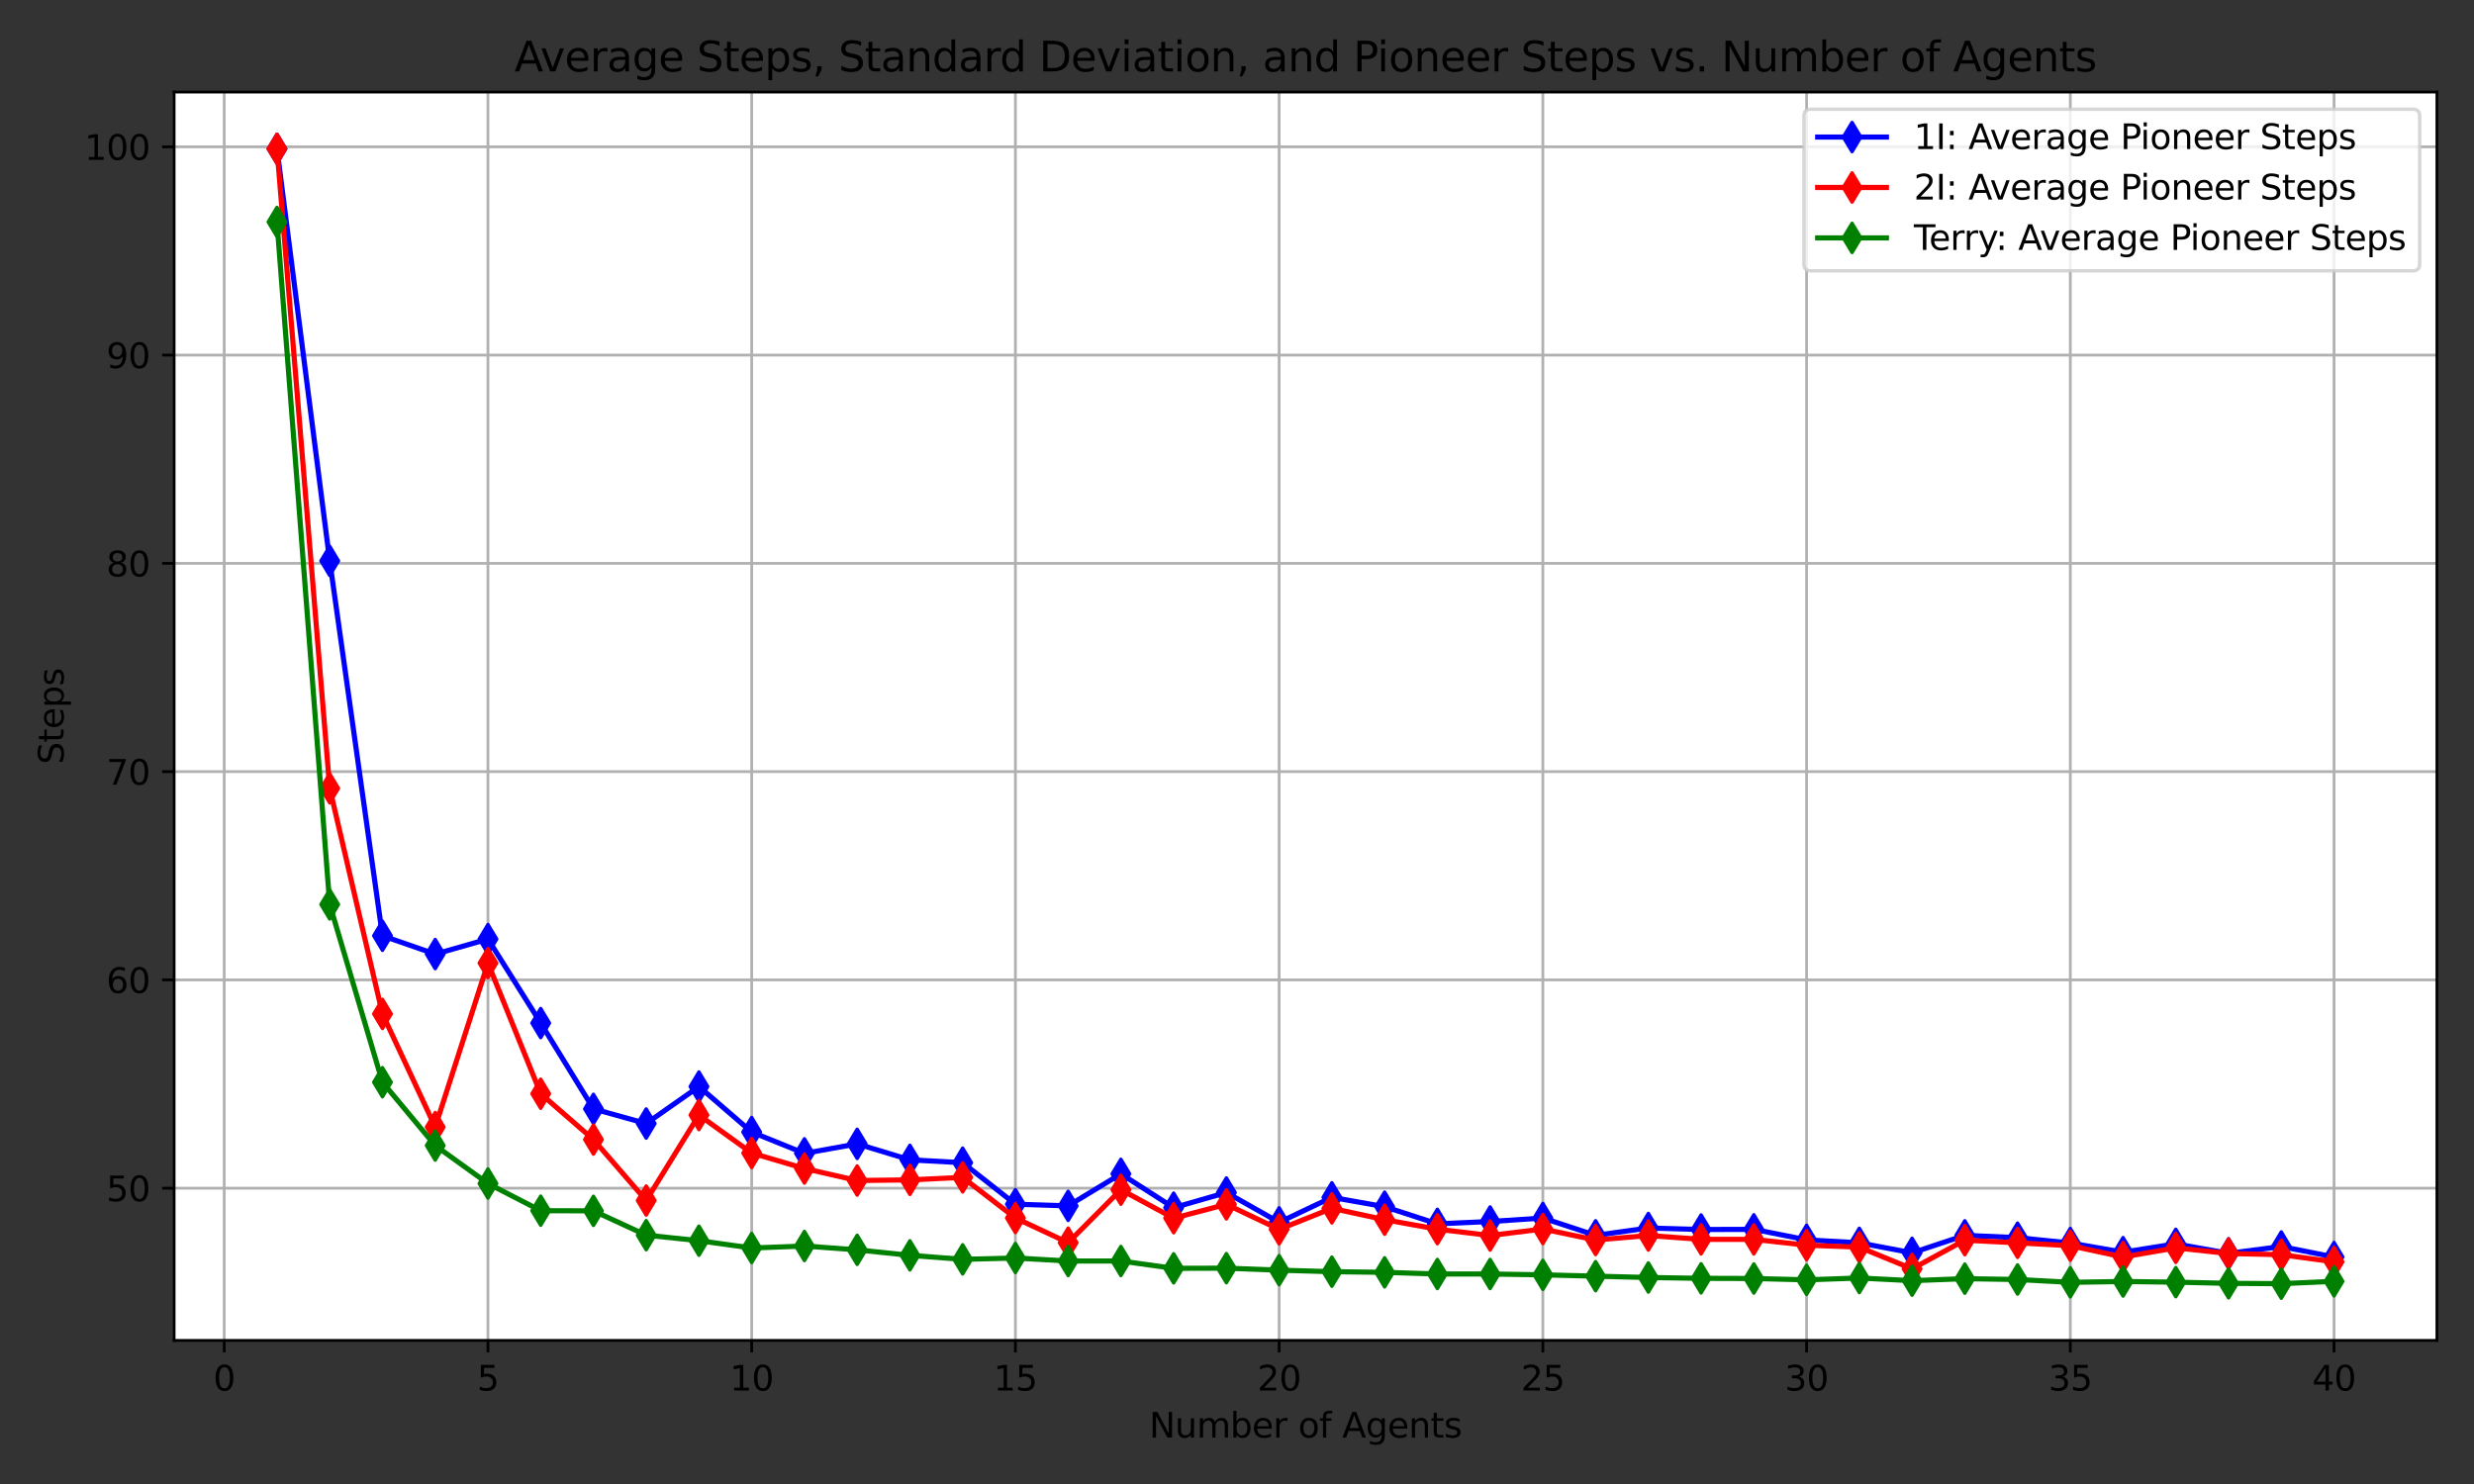 <?xml version="1.0" encoding="utf-8" standalone="no"?>
<!DOCTYPE svg PUBLIC "-//W3C//DTD SVG 1.1//EN"
  "http://www.w3.org/Graphics/SVG/1.1/DTD/svg11.dtd">
<svg xmlns:xlink="http://www.w3.org/1999/xlink" width="720pt" height="432pt" viewBox="0 0 720 432" xmlns="http://www.w3.org/2000/svg" version="1.1">
 <rect x="0" y="0" width="720" height="432" fill="#333333" stroke="none"/>
 <defs>
  <style type="text/css">*{stroke-linejoin: round; stroke-linecap: butt}</style>
 </defs>
 <g id="figure_1">
  <g id="patch_1">
   <path d="M 0 432 
L 720 432 
L 720 0 
L 0 0 
L 0 432 
z
" style="fill: none"/>
  </g>
  <g id="axes_1">
   <g id="patch_2">
    <path d="M 50.675 390.2 
L 709.2 390.2 
L 709.2 26.8 
L 50.675 26.8 
z
" style="fill: #ffffff"/>
   </g>
   <g id="matplotlib.axis_1">
    <g id="xtick_1">
     <g id="line2d_1">
      <path d="M 65.258 390.2 
L 65.258 26.8 
" clip-path="url(#p1a7d57c9d0)" style="fill: none; stroke: #b0b0b0; stroke-width: 0.8; stroke-linecap: square"/>
     </g>
     <g id="line2d_2">
      <defs>
       <path id="m9f790af6a1" d="M 0 0 
L 0 3.5 
" style="stroke: #000000; stroke-width: 0.8"/>
      </defs>
      <g>
       <use xlink:href="#m9f790af6a1" x="65.258" y="390.2" style="stroke: #000000; stroke-width: 0.8"/>
      </g>
     </g>
     <g id="text_1">
      <!-- 0 -->
      <g transform="translate(62.076 404.798)scale(0.1 -0.1)">
       <defs>
        <path id="DejaVuSans-30" d="M 2034 4250 
Q 1547 4250 1301 3770 
Q 1056 3291 1056 2328 
Q 1056 1369 1301 889 
Q 1547 409 2034 409 
Q 2525 409 2770 889 
Q 3016 1369 3016 2328 
Q 3016 3291 2770 3770 
Q 2525 4250 2034 4250 
z
M 2034 4750 
Q 2819 4750 3233 4129 
Q 3647 3509 3647 2328 
Q 3647 1150 3233 529 
Q 2819 -91 2034 -91 
Q 1250 -91 836 529 
Q 422 1150 422 2328 
Q 422 3509 836 4129 
Q 1250 4750 2034 4750 
z
" transform="scale(0.016)"/>
       </defs>
       <use xlink:href="#DejaVuSans-30"/>
      </g>
     </g>
    </g>
    <g id="xtick_2">
     <g id="line2d_3">
      <path d="M 142.009 390.2 
L 142.009 26.8 
" clip-path="url(#p1a7d57c9d0)" style="fill: none; stroke: #b0b0b0; stroke-width: 0.8; stroke-linecap: square"/>
     </g>
     <g id="line2d_4">
      <g>
       <use xlink:href="#m9f790af6a1" x="142.009" y="390.2" style="stroke: #000000; stroke-width: 0.8"/>
      </g>
     </g>
     <g id="text_2">
      <!-- 5 -->
      <g transform="translate(138.828 404.798)scale(0.1 -0.1)">
       <defs>
        <path id="DejaVuSans-35" d="M 691 4666 
L 3169 4666 
L 3169 4134 
L 1269 4134 
L 1269 2991 
Q 1406 3038 1543 3061 
Q 1681 3084 1819 3084 
Q 2600 3084 3056 2656 
Q 3513 2228 3513 1497 
Q 3513 744 3044 326 
Q 2575 -91 1722 -91 
Q 1428 -91 1123 -41 
Q 819 9 494 109 
L 494 744 
Q 775 591 1075 516 
Q 1375 441 1709 441 
Q 2250 441 2565 725 
Q 2881 1009 2881 1497 
Q 2881 1984 2565 2268 
Q 2250 2553 1709 2553 
Q 1456 2553 1204 2497 
Q 953 2441 691 2322 
L 691 4666 
z
" transform="scale(0.016)"/>
       </defs>
       <use xlink:href="#DejaVuSans-35"/>
      </g>
     </g>
    </g>
    <g id="xtick_3">
     <g id="line2d_5">
      <path d="M 218.76 390.2 
L 218.76 26.8 
" clip-path="url(#p1a7d57c9d0)" style="fill: none; stroke: #b0b0b0; stroke-width: 0.8; stroke-linecap: square"/>
     </g>
     <g id="line2d_6">
      <g>
       <use xlink:href="#m9f790af6a1" x="218.76" y="390.2" style="stroke: #000000; stroke-width: 0.8"/>
      </g>
     </g>
     <g id="text_3">
      <!-- 10 -->
      <g transform="translate(212.398 404.798)scale(0.1 -0.1)">
       <defs>
        <path id="DejaVuSans-31" d="M 794 531 
L 1825 531 
L 1825 4091 
L 703 3866 
L 703 4441 
L 1819 4666 
L 2450 4666 
L 2450 531 
L 3481 531 
L 3481 0 
L 794 0 
L 794 531 
z
" transform="scale(0.016)"/>
       </defs>
       <use xlink:href="#DejaVuSans-31"/>
       <use xlink:href="#DejaVuSans-30" x="63.623"/>
      </g>
     </g>
    </g>
    <g id="xtick_4">
     <g id="line2d_7">
      <path d="M 295.511 390.2 
L 295.511 26.8 
" clip-path="url(#p1a7d57c9d0)" style="fill: none; stroke: #b0b0b0; stroke-width: 0.8; stroke-linecap: square"/>
     </g>
     <g id="line2d_8">
      <g>
       <use xlink:href="#m9f790af6a1" x="295.511" y="390.2" style="stroke: #000000; stroke-width: 0.8"/>
      </g>
     </g>
     <g id="text_4">
      <!-- 15 -->
      <g transform="translate(289.149 404.798)scale(0.1 -0.1)">
       <use xlink:href="#DejaVuSans-31"/>
       <use xlink:href="#DejaVuSans-35" x="63.623"/>
      </g>
     </g>
    </g>
    <g id="xtick_5">
     <g id="line2d_9">
      <path d="M 372.262 390.2 
L 372.262 26.8 
" clip-path="url(#p1a7d57c9d0)" style="fill: none; stroke: #b0b0b0; stroke-width: 0.8; stroke-linecap: square"/>
     </g>
     <g id="line2d_10">
      <g>
       <use xlink:href="#m9f790af6a1" x="372.262" y="390.2" style="stroke: #000000; stroke-width: 0.8"/>
      </g>
     </g>
     <g id="text_5">
      <!-- 20 -->
      <g transform="translate(365.9 404.798)scale(0.1 -0.1)">
       <defs>
        <path id="DejaVuSans-32" d="M 1228 531 
L 3431 531 
L 3431 0 
L 469 0 
L 469 531 
Q 828 903 1448 1529 
Q 2069 2156 2228 2338 
Q 2531 2678 2651 2914 
Q 2772 3150 2772 3378 
Q 2772 3750 2511 3984 
Q 2250 4219 1831 4219 
Q 1534 4219 1204 4116 
Q 875 4013 500 3803 
L 500 4441 
Q 881 4594 1212 4672 
Q 1544 4750 1819 4750 
Q 2544 4750 2975 4387 
Q 3406 4025 3406 3419 
Q 3406 3131 3298 2873 
Q 3191 2616 2906 2266 
Q 2828 2175 2409 1742 
Q 1991 1309 1228 531 
z
" transform="scale(0.016)"/>
       </defs>
       <use xlink:href="#DejaVuSans-32"/>
       <use xlink:href="#DejaVuSans-30" x="63.623"/>
      </g>
     </g>
    </g>
    <g id="xtick_6">
     <g id="line2d_11">
      <path d="M 449.014 390.2 
L 449.014 26.8 
" clip-path="url(#p1a7d57c9d0)" style="fill: none; stroke: #b0b0b0; stroke-width: 0.8; stroke-linecap: square"/>
     </g>
     <g id="line2d_12">
      <g>
       <use xlink:href="#m9f790af6a1" x="449.014" y="390.2" style="stroke: #000000; stroke-width: 0.8"/>
      </g>
     </g>
     <g id="text_6">
      <!-- 25 -->
      <g transform="translate(442.651 404.798)scale(0.1 -0.1)">
       <use xlink:href="#DejaVuSans-32"/>
       <use xlink:href="#DejaVuSans-35" x="63.623"/>
      </g>
     </g>
    </g>
    <g id="xtick_7">
     <g id="line2d_13">
      <path d="M 525.765 390.2 
L 525.765 26.8 
" clip-path="url(#p1a7d57c9d0)" style="fill: none; stroke: #b0b0b0; stroke-width: 0.8; stroke-linecap: square"/>
     </g>
     <g id="line2d_14">
      <g>
       <use xlink:href="#m9f790af6a1" x="525.765" y="390.2" style="stroke: #000000; stroke-width: 0.8"/>
      </g>
     </g>
     <g id="text_7">
      <!-- 30 -->
      <g transform="translate(519.402 404.798)scale(0.1 -0.1)">
       <defs>
        <path id="DejaVuSans-33" d="M 2597 2516 
Q 3050 2419 3304 2112 
Q 3559 1806 3559 1356 
Q 3559 666 3084 287 
Q 2609 -91 1734 -91 
Q 1441 -91 1130 -33 
Q 819 25 488 141 
L 488 750 
Q 750 597 1062 519 
Q 1375 441 1716 441 
Q 2309 441 2620 675 
Q 2931 909 2931 1356 
Q 2931 1769 2642 2001 
Q 2353 2234 1838 2234 
L 1294 2234 
L 1294 2753 
L 1863 2753 
Q 2328 2753 2575 2939 
Q 2822 3125 2822 3475 
Q 2822 3834 2567 4026 
Q 2313 4219 1838 4219 
Q 1578 4219 1281 4162 
Q 984 4106 628 3988 
L 628 4550 
Q 988 4650 1302 4700 
Q 1616 4750 1894 4750 
Q 2613 4750 3031 4423 
Q 3450 4097 3450 3541 
Q 3450 3153 3228 2886 
Q 3006 2619 2597 2516 
z
" transform="scale(0.016)"/>
       </defs>
       <use xlink:href="#DejaVuSans-33"/>
       <use xlink:href="#DejaVuSans-30" x="63.623"/>
      </g>
     </g>
    </g>
    <g id="xtick_8">
     <g id="line2d_15">
      <path d="M 602.516 390.2 
L 602.516 26.8 
" clip-path="url(#p1a7d57c9d0)" style="fill: none; stroke: #b0b0b0; stroke-width: 0.8; stroke-linecap: square"/>
     </g>
     <g id="line2d_16">
      <g>
       <use xlink:href="#m9f790af6a1" x="602.516" y="390.2" style="stroke: #000000; stroke-width: 0.8"/>
      </g>
     </g>
     <g id="text_8">
      <!-- 35 -->
      <g transform="translate(596.153 404.798)scale(0.1 -0.1)">
       <use xlink:href="#DejaVuSans-33"/>
       <use xlink:href="#DejaVuSans-35" x="63.623"/>
      </g>
     </g>
    </g>
    <g id="xtick_9">
     <g id="line2d_17">
      <path d="M 679.267 390.2 
L 679.267 26.8 
" clip-path="url(#p1a7d57c9d0)" style="fill: none; stroke: #b0b0b0; stroke-width: 0.8; stroke-linecap: square"/>
     </g>
     <g id="line2d_18">
      <g>
       <use xlink:href="#m9f790af6a1" x="679.267" y="390.2" style="stroke: #000000; stroke-width: 0.8"/>
      </g>
     </g>
     <g id="text_9">
      <!-- 40 -->
      <g transform="translate(672.905 404.798)scale(0.1 -0.1)">
       <defs>
        <path id="DejaVuSans-34" d="M 2419 4116 
L 825 1625 
L 2419 1625 
L 2419 4116 
z
M 2253 4666 
L 3047 4666 
L 3047 1625 
L 3713 1625 
L 3713 1100 
L 3047 1100 
L 3047 0 
L 2419 0 
L 2419 1100 
L 313 1100 
L 313 1709 
L 2253 4666 
z
" transform="scale(0.016)"/>
       </defs>
       <use xlink:href="#DejaVuSans-34"/>
       <use xlink:href="#DejaVuSans-30" x="63.623"/>
      </g>
     </g>
    </g>
    <g id="text_10">
     <!-- Number of Agents -->
     <g transform="translate(334.449 418.477)scale(0.1 -0.1)">
      <defs>
       <path id="DejaVuSans-4e" d="M 628 4666 
L 1478 4666 
L 3547 763 
L 3547 4666 
L 4159 4666 
L 4159 0 
L 3309 0 
L 1241 3903 
L 1241 0 
L 628 0 
L 628 4666 
z
" transform="scale(0.016)"/>
       <path id="DejaVuSans-75" d="M 544 1381 
L 544 3500 
L 1119 3500 
L 1119 1403 
Q 1119 906 1312 657 
Q 1506 409 1894 409 
Q 2359 409 2629 706 
Q 2900 1003 2900 1516 
L 2900 3500 
L 3475 3500 
L 3475 0 
L 2900 0 
L 2900 538 
Q 2691 219 2414 64 
Q 2138 -91 1772 -91 
Q 1169 -91 856 284 
Q 544 659 544 1381 
z
M 1991 3584 
L 1991 3584 
z
" transform="scale(0.016)"/>
       <path id="DejaVuSans-6d" d="M 3328 2828 
Q 3544 3216 3844 3400 
Q 4144 3584 4550 3584 
Q 5097 3584 5394 3201 
Q 5691 2819 5691 2113 
L 5691 0 
L 5113 0 
L 5113 2094 
Q 5113 2597 4934 2840 
Q 4756 3084 4391 3084 
Q 3944 3084 3684 2787 
Q 3425 2491 3425 1978 
L 3425 0 
L 2847 0 
L 2847 2094 
Q 2847 2600 2669 2842 
Q 2491 3084 2119 3084 
Q 1678 3084 1418 2786 
Q 1159 2488 1159 1978 
L 1159 0 
L 581 0 
L 581 3500 
L 1159 3500 
L 1159 2956 
Q 1356 3278 1631 3431 
Q 1906 3584 2284 3584 
Q 2666 3584 2933 3390 
Q 3200 3197 3328 2828 
z
" transform="scale(0.016)"/>
       <path id="DejaVuSans-62" d="M 3116 1747 
Q 3116 2381 2855 2742 
Q 2594 3103 2138 3103 
Q 1681 3103 1420 2742 
Q 1159 2381 1159 1747 
Q 1159 1113 1420 752 
Q 1681 391 2138 391 
Q 2594 391 2855 752 
Q 3116 1113 3116 1747 
z
M 1159 2969 
Q 1341 3281 1617 3432 
Q 1894 3584 2278 3584 
Q 2916 3584 3314 3078 
Q 3713 2572 3713 1747 
Q 3713 922 3314 415 
Q 2916 -91 2278 -91 
Q 1894 -91 1617 61 
Q 1341 213 1159 525 
L 1159 0 
L 581 0 
L 581 4863 
L 1159 4863 
L 1159 2969 
z
" transform="scale(0.016)"/>
       <path id="DejaVuSans-65" d="M 3597 1894 
L 3597 1613 
L 953 1613 
Q 991 1019 1311 708 
Q 1631 397 2203 397 
Q 2534 397 2845 478 
Q 3156 559 3463 722 
L 3463 178 
Q 3153 47 2828 -22 
Q 2503 -91 2169 -91 
Q 1331 -91 842 396 
Q 353 884 353 1716 
Q 353 2575 817 3079 
Q 1281 3584 2069 3584 
Q 2775 3584 3186 3129 
Q 3597 2675 3597 1894 
z
M 3022 2063 
Q 3016 2534 2758 2815 
Q 2500 3097 2075 3097 
Q 1594 3097 1305 2825 
Q 1016 2553 972 2059 
L 3022 2063 
z
" transform="scale(0.016)"/>
       <path id="DejaVuSans-72" d="M 2631 2963 
Q 2534 3019 2420 3045 
Q 2306 3072 2169 3072 
Q 1681 3072 1420 2755 
Q 1159 2438 1159 1844 
L 1159 0 
L 581 0 
L 581 3500 
L 1159 3500 
L 1159 2956 
Q 1341 3275 1631 3429 
Q 1922 3584 2338 3584 
Q 2397 3584 2469 3576 
Q 2541 3569 2628 3553 
L 2631 2963 
z
" transform="scale(0.016)"/>
       <path id="DejaVuSans-20" transform="scale(0.016)"/>
       <path id="DejaVuSans-6f" d="M 1959 3097 
Q 1497 3097 1228 2736 
Q 959 2375 959 1747 
Q 959 1119 1226 758 
Q 1494 397 1959 397 
Q 2419 397 2687 759 
Q 2956 1122 2956 1747 
Q 2956 2369 2687 2733 
Q 2419 3097 1959 3097 
z
M 1959 3584 
Q 2709 3584 3137 3096 
Q 3566 2609 3566 1747 
Q 3566 888 3137 398 
Q 2709 -91 1959 -91 
Q 1206 -91 779 398 
Q 353 888 353 1747 
Q 353 2609 779 3096 
Q 1206 3584 1959 3584 
z
" transform="scale(0.016)"/>
       <path id="DejaVuSans-66" d="M 2375 4863 
L 2375 4384 
L 1825 4384 
Q 1516 4384 1395 4259 
Q 1275 4134 1275 3809 
L 1275 3500 
L 2222 3500 
L 2222 3053 
L 1275 3053 
L 1275 0 
L 697 0 
L 697 3053 
L 147 3053 
L 147 3500 
L 697 3500 
L 697 3744 
Q 697 4328 969 4595 
Q 1241 4863 1831 4863 
L 2375 4863 
z
" transform="scale(0.016)"/>
       <path id="DejaVuSans-41" d="M 2188 4044 
L 1331 1722 
L 3047 1722 
L 2188 4044 
z
M 1831 4666 
L 2547 4666 
L 4325 0 
L 3669 0 
L 3244 1197 
L 1141 1197 
L 716 0 
L 50 0 
L 1831 4666 
z
" transform="scale(0.016)"/>
       <path id="DejaVuSans-67" d="M 2906 1791 
Q 2906 2416 2648 2759 
Q 2391 3103 1925 3103 
Q 1463 3103 1205 2759 
Q 947 2416 947 1791 
Q 947 1169 1205 825 
Q 1463 481 1925 481 
Q 2391 481 2648 825 
Q 2906 1169 2906 1791 
z
M 3481 434 
Q 3481 -459 3084 -895 
Q 2688 -1331 1869 -1331 
Q 1566 -1331 1297 -1286 
Q 1028 -1241 775 -1147 
L 775 -588 
Q 1028 -725 1275 -790 
Q 1522 -856 1778 -856 
Q 2344 -856 2625 -561 
Q 2906 -266 2906 331 
L 2906 616 
Q 2728 306 2450 153 
Q 2172 0 1784 0 
Q 1141 0 747 490 
Q 353 981 353 1791 
Q 353 2603 747 3093 
Q 1141 3584 1784 3584 
Q 2172 3584 2450 3431 
Q 2728 3278 2906 2969 
L 2906 3500 
L 3481 3500 
L 3481 434 
z
" transform="scale(0.016)"/>
       <path id="DejaVuSans-6e" d="M 3513 2113 
L 3513 0 
L 2938 0 
L 2938 2094 
Q 2938 2591 2744 2837 
Q 2550 3084 2163 3084 
Q 1697 3084 1428 2787 
Q 1159 2491 1159 1978 
L 1159 0 
L 581 0 
L 581 3500 
L 1159 3500 
L 1159 2956 
Q 1366 3272 1645 3428 
Q 1925 3584 2291 3584 
Q 2894 3584 3203 3211 
Q 3513 2838 3513 2113 
z
" transform="scale(0.016)"/>
       <path id="DejaVuSans-74" d="M 1172 4494 
L 1172 3500 
L 2356 3500 
L 2356 3053 
L 1172 3053 
L 1172 1153 
Q 1172 725 1289 603 
Q 1406 481 1766 481 
L 2356 481 
L 2356 0 
L 1766 0 
Q 1100 0 847 248 
Q 594 497 594 1153 
L 594 3053 
L 172 3053 
L 172 3500 
L 594 3500 
L 594 4494 
L 1172 4494 
z
" transform="scale(0.016)"/>
       <path id="DejaVuSans-73" d="M 2834 3397 
L 2834 2853 
Q 2591 2978 2328 3040 
Q 2066 3103 1784 3103 
Q 1356 3103 1142 2972 
Q 928 2841 928 2578 
Q 928 2378 1081 2264 
Q 1234 2150 1697 2047 
L 1894 2003 
Q 2506 1872 2764 1633 
Q 3022 1394 3022 966 
Q 3022 478 2636 193 
Q 2250 -91 1575 -91 
Q 1294 -91 989 -36 
Q 684 19 347 128 
L 347 722 
Q 666 556 975 473 
Q 1284 391 1588 391 
Q 1994 391 2212 530 
Q 2431 669 2431 922 
Q 2431 1156 2273 1281 
Q 2116 1406 1581 1522 
L 1381 1569 
Q 847 1681 609 1914 
Q 372 2147 372 2553 
Q 372 3047 722 3315 
Q 1072 3584 1716 3584 
Q 2034 3584 2315 3537 
Q 2597 3491 2834 3397 
z
" transform="scale(0.016)"/>
      </defs>
      <use xlink:href="#DejaVuSans-4e"/>
      <use xlink:href="#DejaVuSans-75" x="74.805"/>
      <use xlink:href="#DejaVuSans-6d" x="138.184"/>
      <use xlink:href="#DejaVuSans-62" x="235.596"/>
      <use xlink:href="#DejaVuSans-65" x="299.072"/>
      <use xlink:href="#DejaVuSans-72" x="360.596"/>
      <use xlink:href="#DejaVuSans-20" x="401.709"/>
      <use xlink:href="#DejaVuSans-6f" x="433.496"/>
      <use xlink:href="#DejaVuSans-66" x="494.678"/>
      <use xlink:href="#DejaVuSans-20" x="529.883"/>
      <use xlink:href="#DejaVuSans-41" x="561.67"/>
      <use xlink:href="#DejaVuSans-67" x="630.078"/>
      <use xlink:href="#DejaVuSans-65" x="693.555"/>
      <use xlink:href="#DejaVuSans-6e" x="755.078"/>
      <use xlink:href="#DejaVuSans-74" x="818.457"/>
      <use xlink:href="#DejaVuSans-73" x="857.666"/>
     </g>
    </g>
   </g>
   <g id="matplotlib.axis_2">
    <g id="ytick_1">
     <g id="line2d_19">
      <path d="M 50.675 345.889 
L 709.2 345.889 
" clip-path="url(#p1a7d57c9d0)" style="fill: none; stroke: #b0b0b0; stroke-width: 0.8; stroke-linecap: square"/>
     </g>
     <g id="line2d_20">
      <defs>
       <path id="me303f8f6f6" d="M 0 0 
L -3.5 0 
" style="stroke: #000000; stroke-width: 0.8"/>
      </defs>
      <g>
       <use xlink:href="#me303f8f6f6" x="50.675" y="345.889" style="stroke: #000000; stroke-width: 0.8"/>
      </g>
     </g>
     <g id="text_11">
      <!-- 50 -->
      <g transform="translate(30.95 349.688)scale(0.1 -0.1)">
       <use xlink:href="#DejaVuSans-35"/>
       <use xlink:href="#DejaVuSans-30" x="63.623"/>
      </g>
     </g>
    </g>
    <g id="ytick_2">
     <g id="line2d_21">
      <path d="M 50.675 285.258 
L 709.2 285.258 
" clip-path="url(#p1a7d57c9d0)" style="fill: none; stroke: #b0b0b0; stroke-width: 0.8; stroke-linecap: square"/>
     </g>
     <g id="line2d_22">
      <g>
       <use xlink:href="#me303f8f6f6" x="50.675" y="285.258" style="stroke: #000000; stroke-width: 0.8"/>
      </g>
     </g>
     <g id="text_12">
      <!-- 60 -->
      <g transform="translate(30.95 289.057)scale(0.1 -0.1)">
       <defs>
        <path id="DejaVuSans-36" d="M 2113 2584 
Q 1688 2584 1439 2293 
Q 1191 2003 1191 1497 
Q 1191 994 1439 701 
Q 1688 409 2113 409 
Q 2538 409 2786 701 
Q 3034 994 3034 1497 
Q 3034 2003 2786 2293 
Q 2538 2584 2113 2584 
z
M 3366 4563 
L 3366 3988 
Q 3128 4100 2886 4159 
Q 2644 4219 2406 4219 
Q 1781 4219 1451 3797 
Q 1122 3375 1075 2522 
Q 1259 2794 1537 2939 
Q 1816 3084 2150 3084 
Q 2853 3084 3261 2657 
Q 3669 2231 3669 1497 
Q 3669 778 3244 343 
Q 2819 -91 2113 -91 
Q 1303 -91 875 529 
Q 447 1150 447 2328 
Q 447 3434 972 4092 
Q 1497 4750 2381 4750 
Q 2619 4750 2861 4703 
Q 3103 4656 3366 4563 
z
" transform="scale(0.016)"/>
       </defs>
       <use xlink:href="#DejaVuSans-36"/>
       <use xlink:href="#DejaVuSans-30" x="63.623"/>
      </g>
     </g>
    </g>
    <g id="ytick_3">
     <g id="line2d_23">
      <path d="M 50.675 224.628 
L 709.2 224.628 
" clip-path="url(#p1a7d57c9d0)" style="fill: none; stroke: #b0b0b0; stroke-width: 0.8; stroke-linecap: square"/>
     </g>
     <g id="line2d_24">
      <g>
       <use xlink:href="#me303f8f6f6" x="50.675" y="224.628" style="stroke: #000000; stroke-width: 0.8"/>
      </g>
     </g>
     <g id="text_13">
      <!-- 70 -->
      <g transform="translate(30.95 228.427)scale(0.1 -0.1)">
       <defs>
        <path id="DejaVuSans-37" d="M 525 4666 
L 3525 4666 
L 3525 4397 
L 1831 0 
L 1172 0 
L 2766 4134 
L 525 4134 
L 525 4666 
z
" transform="scale(0.016)"/>
       </defs>
       <use xlink:href="#DejaVuSans-37"/>
       <use xlink:href="#DejaVuSans-30" x="63.623"/>
      </g>
     </g>
    </g>
    <g id="ytick_4">
     <g id="line2d_25">
      <path d="M 50.675 163.997 
L 709.2 163.997 
" clip-path="url(#p1a7d57c9d0)" style="fill: none; stroke: #b0b0b0; stroke-width: 0.8; stroke-linecap: square"/>
     </g>
     <g id="line2d_26">
      <g>
       <use xlink:href="#me303f8f6f6" x="50.675" y="163.997" style="stroke: #000000; stroke-width: 0.8"/>
      </g>
     </g>
     <g id="text_14">
      <!-- 80 -->
      <g transform="translate(30.95 167.796)scale(0.1 -0.1)">
       <defs>
        <path id="DejaVuSans-38" d="M 2034 2216 
Q 1584 2216 1326 1975 
Q 1069 1734 1069 1313 
Q 1069 891 1326 650 
Q 1584 409 2034 409 
Q 2484 409 2743 651 
Q 3003 894 3003 1313 
Q 3003 1734 2745 1975 
Q 2488 2216 2034 2216 
z
M 1403 2484 
Q 997 2584 770 2862 
Q 544 3141 544 3541 
Q 544 4100 942 4425 
Q 1341 4750 2034 4750 
Q 2731 4750 3128 4425 
Q 3525 4100 3525 3541 
Q 3525 3141 3298 2862 
Q 3072 2584 2669 2484 
Q 3125 2378 3379 2068 
Q 3634 1759 3634 1313 
Q 3634 634 3220 271 
Q 2806 -91 2034 -91 
Q 1263 -91 848 271 
Q 434 634 434 1313 
Q 434 1759 690 2068 
Q 947 2378 1403 2484 
z
M 1172 3481 
Q 1172 3119 1398 2916 
Q 1625 2713 2034 2713 
Q 2441 2713 2670 2916 
Q 2900 3119 2900 3481 
Q 2900 3844 2670 4047 
Q 2441 4250 2034 4250 
Q 1625 4250 1398 4047 
Q 1172 3844 1172 3481 
z
" transform="scale(0.016)"/>
       </defs>
       <use xlink:href="#DejaVuSans-38"/>
       <use xlink:href="#DejaVuSans-30" x="63.623"/>
      </g>
     </g>
    </g>
    <g id="ytick_5">
     <g id="line2d_27">
      <path d="M 50.675 103.367 
L 709.2 103.367 
" clip-path="url(#p1a7d57c9d0)" style="fill: none; stroke: #b0b0b0; stroke-width: 0.8; stroke-linecap: square"/>
     </g>
     <g id="line2d_28">
      <g>
       <use xlink:href="#me303f8f6f6" x="50.675" y="103.367" style="stroke: #000000; stroke-width: 0.8"/>
      </g>
     </g>
     <g id="text_15">
      <!-- 90 -->
      <g transform="translate(30.95 107.166)scale(0.1 -0.1)">
       <defs>
        <path id="DejaVuSans-39" d="M 703 97 
L 703 672 
Q 941 559 1184 500 
Q 1428 441 1663 441 
Q 2288 441 2617 861 
Q 2947 1281 2994 2138 
Q 2813 1869 2534 1725 
Q 2256 1581 1919 1581 
Q 1219 1581 811 2004 
Q 403 2428 403 3163 
Q 403 3881 828 4315 
Q 1253 4750 1959 4750 
Q 2769 4750 3195 4129 
Q 3622 3509 3622 2328 
Q 3622 1225 3098 567 
Q 2575 -91 1691 -91 
Q 1453 -91 1209 -44 
Q 966 3 703 97 
z
M 1959 2075 
Q 2384 2075 2632 2365 
Q 2881 2656 2881 3163 
Q 2881 3666 2632 3958 
Q 2384 4250 1959 4250 
Q 1534 4250 1286 3958 
Q 1038 3666 1038 3163 
Q 1038 2656 1286 2365 
Q 1534 2075 1959 2075 
z
" transform="scale(0.016)"/>
       </defs>
       <use xlink:href="#DejaVuSans-39"/>
       <use xlink:href="#DejaVuSans-30" x="63.623"/>
      </g>
     </g>
    </g>
    <g id="ytick_6">
     <g id="line2d_29">
      <path d="M 50.675 42.736 
L 709.2 42.736 
" clip-path="url(#p1a7d57c9d0)" style="fill: none; stroke: #b0b0b0; stroke-width: 0.8; stroke-linecap: square"/>
     </g>
     <g id="line2d_30">
      <g>
       <use xlink:href="#me303f8f6f6" x="50.675" y="42.736" style="stroke: #000000; stroke-width: 0.8"/>
      </g>
     </g>
     <g id="text_16">
      <!-- 100 -->
      <g transform="translate(24.587 46.535)scale(0.1 -0.1)">
       <use xlink:href="#DejaVuSans-31"/>
       <use xlink:href="#DejaVuSans-30" x="63.623"/>
       <use xlink:href="#DejaVuSans-30" x="127.246"/>
      </g>
     </g>
    </g>
    <g id="text_17">
     <!-- Steps -->
     <g transform="translate(18.508 222.49)rotate(-90)scale(0.1 -0.1)">
      <defs>
       <path id="DejaVuSans-53" d="M 3425 4513 
L 3425 3897 
Q 3066 4069 2747 4153 
Q 2428 4238 2131 4238 
Q 1616 4238 1336 4038 
Q 1056 3838 1056 3469 
Q 1056 3159 1242 3001 
Q 1428 2844 1947 2747 
L 2328 2669 
Q 3034 2534 3370 2195 
Q 3706 1856 3706 1288 
Q 3706 609 3251 259 
Q 2797 -91 1919 -91 
Q 1588 -91 1214 -16 
Q 841 59 441 206 
L 441 856 
Q 825 641 1194 531 
Q 1563 422 1919 422 
Q 2459 422 2753 634 
Q 3047 847 3047 1241 
Q 3047 1584 2836 1778 
Q 2625 1972 2144 2069 
L 1759 2144 
Q 1053 2284 737 2584 
Q 422 2884 422 3419 
Q 422 4038 858 4394 
Q 1294 4750 2059 4750 
Q 2388 4750 2728 4690 
Q 3069 4631 3425 4513 
z
" transform="scale(0.016)"/>
       <path id="DejaVuSans-70" d="M 1159 525 
L 1159 -1331 
L 581 -1331 
L 581 3500 
L 1159 3500 
L 1159 2969 
Q 1341 3281 1617 3432 
Q 1894 3584 2278 3584 
Q 2916 3584 3314 3078 
Q 3713 2572 3713 1747 
Q 3713 922 3314 415 
Q 2916 -91 2278 -91 
Q 1894 -91 1617 61 
Q 1341 213 1159 525 
z
M 3116 1747 
Q 3116 2381 2855 2742 
Q 2594 3103 2138 3103 
Q 1681 3103 1420 2742 
Q 1159 2381 1159 1747 
Q 1159 1113 1420 752 
Q 1681 391 2138 391 
Q 2594 391 2855 752 
Q 3116 1113 3116 1747 
z
" transform="scale(0.016)"/>
      </defs>
      <use xlink:href="#DejaVuSans-53"/>
      <use xlink:href="#DejaVuSans-74" x="63.477"/>
      <use xlink:href="#DejaVuSans-65" x="102.686"/>
      <use xlink:href="#DejaVuSans-70" x="164.209"/>
      <use xlink:href="#DejaVuSans-73" x="227.686"/>
     </g>
    </g>
   </g>
   <g id="line2d_31">
    <path d="M 80.608 43.318 
L 95.958 163.27 
L 111.308 272.405 
L 126.659 277.74 
L 142.009 273.375 
L 157.359 297.821 
L 172.709 322.801 
L 188.06 327.069 
L 203.41 316.301 
L 218.76 329.543 
L 234.11 335.751 
L 249.461 332.987 
L 264.811 337.643 
L 280.161 338.468 
L 295.511 350.545 
L 310.861 351.03 
L 326.212 341.717 
L 341.562 351.564 
L 356.912 347.15 
L 372.262 355.832 
L 387.613 348.557 
L 402.963 351.273 
L 418.313 356.269 
L 433.663 355.59 
L 449.014 354.571 
L 464.364 359.616 
L 479.714 357.481 
L 495.064 357.918 
L 510.414 357.869 
L 525.765 360.925 
L 541.115 361.798 
L 556.465 364.709 
L 571.815 359.616 
L 587.166 360.295 
L 602.516 361.847 
L 617.866 364.514 
L 633.216 362.089 
L 648.567 364.854 
L 663.917 362.865 
L 679.267 365.921 
" clip-path="url(#p1a7d57c9d0)" style="fill: none; stroke: #0000ff; stroke-width: 1.5; stroke-linecap: square"/>
    <defs>
     <path id="m58d2592bc2" d="M -0 4.243 
L 2.546 0 
L 0 -4.243 
L -2.546 -0 
z
" style="stroke: #0000ff; stroke-linejoin: miter"/>
    </defs>
    <g clip-path="url(#p1a7d57c9d0)">
     <use xlink:href="#m58d2592bc2" x="80.608" y="43.318" style="fill: #0000ff; stroke: #0000ff; stroke-linejoin: miter"/>
     <use xlink:href="#m58d2592bc2" x="95.958" y="163.27" style="fill: #0000ff; stroke: #0000ff; stroke-linejoin: miter"/>
     <use xlink:href="#m58d2592bc2" x="111.308" y="272.405" style="fill: #0000ff; stroke: #0000ff; stroke-linejoin: miter"/>
     <use xlink:href="#m58d2592bc2" x="126.659" y="277.74" style="fill: #0000ff; stroke: #0000ff; stroke-linejoin: miter"/>
     <use xlink:href="#m58d2592bc2" x="142.009" y="273.375" style="fill: #0000ff; stroke: #0000ff; stroke-linejoin: miter"/>
     <use xlink:href="#m58d2592bc2" x="157.359" y="297.821" style="fill: #0000ff; stroke: #0000ff; stroke-linejoin: miter"/>
     <use xlink:href="#m58d2592bc2" x="172.709" y="322.801" style="fill: #0000ff; stroke: #0000ff; stroke-linejoin: miter"/>
     <use xlink:href="#m58d2592bc2" x="188.06" y="327.069" style="fill: #0000ff; stroke: #0000ff; stroke-linejoin: miter"/>
     <use xlink:href="#m58d2592bc2" x="203.41" y="316.301" style="fill: #0000ff; stroke: #0000ff; stroke-linejoin: miter"/>
     <use xlink:href="#m58d2592bc2" x="218.76" y="329.543" style="fill: #0000ff; stroke: #0000ff; stroke-linejoin: miter"/>
     <use xlink:href="#m58d2592bc2" x="234.11" y="335.751" style="fill: #0000ff; stroke: #0000ff; stroke-linejoin: miter"/>
     <use xlink:href="#m58d2592bc2" x="249.461" y="332.987" style="fill: #0000ff; stroke: #0000ff; stroke-linejoin: miter"/>
     <use xlink:href="#m58d2592bc2" x="264.811" y="337.643" style="fill: #0000ff; stroke: #0000ff; stroke-linejoin: miter"/>
     <use xlink:href="#m58d2592bc2" x="280.161" y="338.468" style="fill: #0000ff; stroke: #0000ff; stroke-linejoin: miter"/>
     <use xlink:href="#m58d2592bc2" x="295.511" y="350.545" style="fill: #0000ff; stroke: #0000ff; stroke-linejoin: miter"/>
     <use xlink:href="#m58d2592bc2" x="310.861" y="351.03" style="fill: #0000ff; stroke: #0000ff; stroke-linejoin: miter"/>
     <use xlink:href="#m58d2592bc2" x="326.212" y="341.717" style="fill: #0000ff; stroke: #0000ff; stroke-linejoin: miter"/>
     <use xlink:href="#m58d2592bc2" x="341.562" y="351.564" style="fill: #0000ff; stroke: #0000ff; stroke-linejoin: miter"/>
     <use xlink:href="#m58d2592bc2" x="356.912" y="347.15" style="fill: #0000ff; stroke: #0000ff; stroke-linejoin: miter"/>
     <use xlink:href="#m58d2592bc2" x="372.262" y="355.832" style="fill: #0000ff; stroke: #0000ff; stroke-linejoin: miter"/>
     <use xlink:href="#m58d2592bc2" x="387.613" y="348.557" style="fill: #0000ff; stroke: #0000ff; stroke-linejoin: miter"/>
     <use xlink:href="#m58d2592bc2" x="402.963" y="351.273" style="fill: #0000ff; stroke: #0000ff; stroke-linejoin: miter"/>
     <use xlink:href="#m58d2592bc2" x="418.313" y="356.269" style="fill: #0000ff; stroke: #0000ff; stroke-linejoin: miter"/>
     <use xlink:href="#m58d2592bc2" x="433.663" y="355.59" style="fill: #0000ff; stroke: #0000ff; stroke-linejoin: miter"/>
     <use xlink:href="#m58d2592bc2" x="449.014" y="354.571" style="fill: #0000ff; stroke: #0000ff; stroke-linejoin: miter"/>
     <use xlink:href="#m58d2592bc2" x="464.364" y="359.616" style="fill: #0000ff; stroke: #0000ff; stroke-linejoin: miter"/>
     <use xlink:href="#m58d2592bc2" x="479.714" y="357.481" style="fill: #0000ff; stroke: #0000ff; stroke-linejoin: miter"/>
     <use xlink:href="#m58d2592bc2" x="495.064" y="357.918" style="fill: #0000ff; stroke: #0000ff; stroke-linejoin: miter"/>
     <use xlink:href="#m58d2592bc2" x="510.414" y="357.869" style="fill: #0000ff; stroke: #0000ff; stroke-linejoin: miter"/>
     <use xlink:href="#m58d2592bc2" x="525.765" y="360.925" style="fill: #0000ff; stroke: #0000ff; stroke-linejoin: miter"/>
     <use xlink:href="#m58d2592bc2" x="541.115" y="361.798" style="fill: #0000ff; stroke: #0000ff; stroke-linejoin: miter"/>
     <use xlink:href="#m58d2592bc2" x="556.465" y="364.709" style="fill: #0000ff; stroke: #0000ff; stroke-linejoin: miter"/>
     <use xlink:href="#m58d2592bc2" x="571.815" y="359.616" style="fill: #0000ff; stroke: #0000ff; stroke-linejoin: miter"/>
     <use xlink:href="#m58d2592bc2" x="587.166" y="360.295" style="fill: #0000ff; stroke: #0000ff; stroke-linejoin: miter"/>
     <use xlink:href="#m58d2592bc2" x="602.516" y="361.847" style="fill: #0000ff; stroke: #0000ff; stroke-linejoin: miter"/>
     <use xlink:href="#m58d2592bc2" x="617.866" y="364.514" style="fill: #0000ff; stroke: #0000ff; stroke-linejoin: miter"/>
     <use xlink:href="#m58d2592bc2" x="633.216" y="362.089" style="fill: #0000ff; stroke: #0000ff; stroke-linejoin: miter"/>
     <use xlink:href="#m58d2592bc2" x="648.567" y="364.854" style="fill: #0000ff; stroke: #0000ff; stroke-linejoin: miter"/>
     <use xlink:href="#m58d2592bc2" x="663.917" y="362.865" style="fill: #0000ff; stroke: #0000ff; stroke-linejoin: miter"/>
     <use xlink:href="#m58d2592bc2" x="679.267" y="365.921" style="fill: #0000ff; stroke: #0000ff; stroke-linejoin: miter"/>
    </g>
   </g>
   <g id="line2d_32">
    <path d="M 80.608 43.318 
L 95.958 229.478 
L 111.308 295.153 
L 126.659 328.088 
L 142.009 280.359 
L 157.359 318.387 
L 172.709 331.725 
L 188.06 349.478 
L 203.41 324.595 
L 218.76 335.654 
L 234.11 340.165 
L 249.461 343.658 
L 264.811 343.464 
L 280.161 342.736 
L 295.511 354.571 
L 310.861 361.75 
L 326.212 346.325 
L 341.562 354.62 
L 356.912 350.594 
L 372.262 357.869 
L 387.613 351.758 
L 402.963 355.056 
L 418.313 357.821 
L 433.663 359.664 
L 449.014 357.772 
L 464.364 360.974 
L 479.714 359.664 
L 495.064 360.78 
L 510.414 360.78 
L 525.765 362.477 
L 541.115 363.059 
L 556.465 369.365 
L 571.815 361.022 
L 587.166 361.798 
L 602.516 362.623 
L 617.866 365.921 
L 633.216 363.253 
L 648.567 364.903 
L 663.917 365.242 
L 679.267 367.328 
" clip-path="url(#p1a7d57c9d0)" style="fill: none; stroke: #ff0000; stroke-width: 1.5; stroke-linecap: square"/>
    <defs>
     <path id="mfd347ed5af" d="M -0 4.243 
L 2.546 0 
L 0 -4.243 
L -2.546 -0 
z
" style="stroke: #ff0000; stroke-linejoin: miter"/>
    </defs>
    <g clip-path="url(#p1a7d57c9d0)">
     <use xlink:href="#mfd347ed5af" x="80.608" y="43.318" style="fill: #ff0000; stroke: #ff0000; stroke-linejoin: miter"/>
     <use xlink:href="#mfd347ed5af" x="95.958" y="229.478" style="fill: #ff0000; stroke: #ff0000; stroke-linejoin: miter"/>
     <use xlink:href="#mfd347ed5af" x="111.308" y="295.153" style="fill: #ff0000; stroke: #ff0000; stroke-linejoin: miter"/>
     <use xlink:href="#mfd347ed5af" x="126.659" y="328.088" style="fill: #ff0000; stroke: #ff0000; stroke-linejoin: miter"/>
     <use xlink:href="#mfd347ed5af" x="142.009" y="280.359" style="fill: #ff0000; stroke: #ff0000; stroke-linejoin: miter"/>
     <use xlink:href="#mfd347ed5af" x="157.359" y="318.387" style="fill: #ff0000; stroke: #ff0000; stroke-linejoin: miter"/>
     <use xlink:href="#mfd347ed5af" x="172.709" y="331.725" style="fill: #ff0000; stroke: #ff0000; stroke-linejoin: miter"/>
     <use xlink:href="#mfd347ed5af" x="188.06" y="349.478" style="fill: #ff0000; stroke: #ff0000; stroke-linejoin: miter"/>
     <use xlink:href="#mfd347ed5af" x="203.41" y="324.595" style="fill: #ff0000; stroke: #ff0000; stroke-linejoin: miter"/>
     <use xlink:href="#mfd347ed5af" x="218.76" y="335.654" style="fill: #ff0000; stroke: #ff0000; stroke-linejoin: miter"/>
     <use xlink:href="#mfd347ed5af" x="234.11" y="340.165" style="fill: #ff0000; stroke: #ff0000; stroke-linejoin: miter"/>
     <use xlink:href="#mfd347ed5af" x="249.461" y="343.658" style="fill: #ff0000; stroke: #ff0000; stroke-linejoin: miter"/>
     <use xlink:href="#mfd347ed5af" x="264.811" y="343.464" style="fill: #ff0000; stroke: #ff0000; stroke-linejoin: miter"/>
     <use xlink:href="#mfd347ed5af" x="280.161" y="342.736" style="fill: #ff0000; stroke: #ff0000; stroke-linejoin: miter"/>
     <use xlink:href="#mfd347ed5af" x="295.511" y="354.571" style="fill: #ff0000; stroke: #ff0000; stroke-linejoin: miter"/>
     <use xlink:href="#mfd347ed5af" x="310.861" y="361.75" style="fill: #ff0000; stroke: #ff0000; stroke-linejoin: miter"/>
     <use xlink:href="#mfd347ed5af" x="326.212" y="346.325" style="fill: #ff0000; stroke: #ff0000; stroke-linejoin: miter"/>
     <use xlink:href="#mfd347ed5af" x="341.562" y="354.62" style="fill: #ff0000; stroke: #ff0000; stroke-linejoin: miter"/>
     <use xlink:href="#mfd347ed5af" x="356.912" y="350.594" style="fill: #ff0000; stroke: #ff0000; stroke-linejoin: miter"/>
     <use xlink:href="#mfd347ed5af" x="372.262" y="357.869" style="fill: #ff0000; stroke: #ff0000; stroke-linejoin: miter"/>
     <use xlink:href="#mfd347ed5af" x="387.613" y="351.758" style="fill: #ff0000; stroke: #ff0000; stroke-linejoin: miter"/>
     <use xlink:href="#mfd347ed5af" x="402.963" y="355.056" style="fill: #ff0000; stroke: #ff0000; stroke-linejoin: miter"/>
     <use xlink:href="#mfd347ed5af" x="418.313" y="357.821" style="fill: #ff0000; stroke: #ff0000; stroke-linejoin: miter"/>
     <use xlink:href="#mfd347ed5af" x="433.663" y="359.664" style="fill: #ff0000; stroke: #ff0000; stroke-linejoin: miter"/>
     <use xlink:href="#mfd347ed5af" x="449.014" y="357.772" style="fill: #ff0000; stroke: #ff0000; stroke-linejoin: miter"/>
     <use xlink:href="#mfd347ed5af" x="464.364" y="360.974" style="fill: #ff0000; stroke: #ff0000; stroke-linejoin: miter"/>
     <use xlink:href="#mfd347ed5af" x="479.714" y="359.664" style="fill: #ff0000; stroke: #ff0000; stroke-linejoin: miter"/>
     <use xlink:href="#mfd347ed5af" x="495.064" y="360.78" style="fill: #ff0000; stroke: #ff0000; stroke-linejoin: miter"/>
     <use xlink:href="#mfd347ed5af" x="510.414" y="360.78" style="fill: #ff0000; stroke: #ff0000; stroke-linejoin: miter"/>
     <use xlink:href="#mfd347ed5af" x="525.765" y="362.477" style="fill: #ff0000; stroke: #ff0000; stroke-linejoin: miter"/>
     <use xlink:href="#mfd347ed5af" x="541.115" y="363.059" style="fill: #ff0000; stroke: #ff0000; stroke-linejoin: miter"/>
     <use xlink:href="#mfd347ed5af" x="556.465" y="369.365" style="fill: #ff0000; stroke: #ff0000; stroke-linejoin: miter"/>
     <use xlink:href="#mfd347ed5af" x="571.815" y="361.022" style="fill: #ff0000; stroke: #ff0000; stroke-linejoin: miter"/>
     <use xlink:href="#mfd347ed5af" x="587.166" y="361.798" style="fill: #ff0000; stroke: #ff0000; stroke-linejoin: miter"/>
     <use xlink:href="#mfd347ed5af" x="602.516" y="362.623" style="fill: #ff0000; stroke: #ff0000; stroke-linejoin: miter"/>
     <use xlink:href="#mfd347ed5af" x="617.866" y="365.921" style="fill: #ff0000; stroke: #ff0000; stroke-linejoin: miter"/>
     <use xlink:href="#mfd347ed5af" x="633.216" y="363.253" style="fill: #ff0000; stroke: #ff0000; stroke-linejoin: miter"/>
     <use xlink:href="#mfd347ed5af" x="648.567" y="364.903" style="fill: #ff0000; stroke: #ff0000; stroke-linejoin: miter"/>
     <use xlink:href="#mfd347ed5af" x="663.917" y="365.242" style="fill: #ff0000; stroke: #ff0000; stroke-linejoin: miter"/>
     <use xlink:href="#mfd347ed5af" x="679.267" y="367.328" style="fill: #ff0000; stroke: #ff0000; stroke-linejoin: miter"/>
    </g>
   </g>
   <g id="line2d_33">
    <path d="M 80.608 64.612 
L 95.958 263.286 
L 111.308 315.04 
L 126.659 333.472 
L 142.009 344.531 
L 157.359 352.437 
L 172.709 352.485 
L 188.06 359.567 
L 203.41 361.168 
L 218.76 363.302 
L 234.11 362.72 
L 249.461 363.835 
L 264.811 365.436 
L 280.161 366.6 
L 295.511 366.212 
L 310.861 367.085 
L 326.212 367.085 
L 341.562 369.219 
L 356.912 369.171 
L 372.262 369.753 
L 387.613 370.19 
L 402.963 370.384 
L 418.313 370.869 
L 433.663 370.869 
L 449.014 371.111 
L 464.364 371.499 
L 479.714 371.887 
L 495.064 372.13 
L 510.414 372.178 
L 525.765 372.566 
L 541.115 372.033 
L 556.465 372.809 
L 571.815 372.227 
L 587.166 372.469 
L 602.516 373.294 
L 617.866 373.051 
L 633.216 373.245 
L 648.567 373.585 
L 663.917 373.682 
L 679.267 373.003 
" clip-path="url(#p1a7d57c9d0)" style="fill: none; stroke: #008000; stroke-width: 1.5; stroke-linecap: square"/>
    <defs>
     <path id="m3a8f7275ea" d="M -0 4.243 
L 2.546 0 
L 0 -4.243 
L -2.546 -0 
z
" style="stroke: #008000; stroke-linejoin: miter"/>
    </defs>
    <g clip-path="url(#p1a7d57c9d0)">
     <use xlink:href="#m3a8f7275ea" x="80.608" y="64.612" style="fill: #008000; stroke: #008000; stroke-linejoin: miter"/>
     <use xlink:href="#m3a8f7275ea" x="95.958" y="263.286" style="fill: #008000; stroke: #008000; stroke-linejoin: miter"/>
     <use xlink:href="#m3a8f7275ea" x="111.308" y="315.04" style="fill: #008000; stroke: #008000; stroke-linejoin: miter"/>
     <use xlink:href="#m3a8f7275ea" x="126.659" y="333.472" style="fill: #008000; stroke: #008000; stroke-linejoin: miter"/>
     <use xlink:href="#m3a8f7275ea" x="142.009" y="344.531" style="fill: #008000; stroke: #008000; stroke-linejoin: miter"/>
     <use xlink:href="#m3a8f7275ea" x="157.359" y="352.437" style="fill: #008000; stroke: #008000; stroke-linejoin: miter"/>
     <use xlink:href="#m3a8f7275ea" x="172.709" y="352.485" style="fill: #008000; stroke: #008000; stroke-linejoin: miter"/>
     <use xlink:href="#m3a8f7275ea" x="188.06" y="359.567" style="fill: #008000; stroke: #008000; stroke-linejoin: miter"/>
     <use xlink:href="#m3a8f7275ea" x="203.41" y="361.168" style="fill: #008000; stroke: #008000; stroke-linejoin: miter"/>
     <use xlink:href="#m3a8f7275ea" x="218.76" y="363.302" style="fill: #008000; stroke: #008000; stroke-linejoin: miter"/>
     <use xlink:href="#m3a8f7275ea" x="234.11" y="362.72" style="fill: #008000; stroke: #008000; stroke-linejoin: miter"/>
     <use xlink:href="#m3a8f7275ea" x="249.461" y="363.835" style="fill: #008000; stroke: #008000; stroke-linejoin: miter"/>
     <use xlink:href="#m3a8f7275ea" x="264.811" y="365.436" style="fill: #008000; stroke: #008000; stroke-linejoin: miter"/>
     <use xlink:href="#m3a8f7275ea" x="280.161" y="366.6" style="fill: #008000; stroke: #008000; stroke-linejoin: miter"/>
     <use xlink:href="#m3a8f7275ea" x="295.511" y="366.212" style="fill: #008000; stroke: #008000; stroke-linejoin: miter"/>
     <use xlink:href="#m3a8f7275ea" x="310.861" y="367.085" style="fill: #008000; stroke: #008000; stroke-linejoin: miter"/>
     <use xlink:href="#m3a8f7275ea" x="326.212" y="367.085" style="fill: #008000; stroke: #008000; stroke-linejoin: miter"/>
     <use xlink:href="#m3a8f7275ea" x="341.562" y="369.219" style="fill: #008000; stroke: #008000; stroke-linejoin: miter"/>
     <use xlink:href="#m3a8f7275ea" x="356.912" y="369.171" style="fill: #008000; stroke: #008000; stroke-linejoin: miter"/>
     <use xlink:href="#m3a8f7275ea" x="372.262" y="369.753" style="fill: #008000; stroke: #008000; stroke-linejoin: miter"/>
     <use xlink:href="#m3a8f7275ea" x="387.613" y="370.19" style="fill: #008000; stroke: #008000; stroke-linejoin: miter"/>
     <use xlink:href="#m3a8f7275ea" x="402.963" y="370.384" style="fill: #008000; stroke: #008000; stroke-linejoin: miter"/>
     <use xlink:href="#m3a8f7275ea" x="418.313" y="370.869" style="fill: #008000; stroke: #008000; stroke-linejoin: miter"/>
     <use xlink:href="#m3a8f7275ea" x="433.663" y="370.869" style="fill: #008000; stroke: #008000; stroke-linejoin: miter"/>
     <use xlink:href="#m3a8f7275ea" x="449.014" y="371.111" style="fill: #008000; stroke: #008000; stroke-linejoin: miter"/>
     <use xlink:href="#m3a8f7275ea" x="464.364" y="371.499" style="fill: #008000; stroke: #008000; stroke-linejoin: miter"/>
     <use xlink:href="#m3a8f7275ea" x="479.714" y="371.887" style="fill: #008000; stroke: #008000; stroke-linejoin: miter"/>
     <use xlink:href="#m3a8f7275ea" x="495.064" y="372.13" style="fill: #008000; stroke: #008000; stroke-linejoin: miter"/>
     <use xlink:href="#m3a8f7275ea" x="510.414" y="372.178" style="fill: #008000; stroke: #008000; stroke-linejoin: miter"/>
     <use xlink:href="#m3a8f7275ea" x="525.765" y="372.566" style="fill: #008000; stroke: #008000; stroke-linejoin: miter"/>
     <use xlink:href="#m3a8f7275ea" x="541.115" y="372.033" style="fill: #008000; stroke: #008000; stroke-linejoin: miter"/>
     <use xlink:href="#m3a8f7275ea" x="556.465" y="372.809" style="fill: #008000; stroke: #008000; stroke-linejoin: miter"/>
     <use xlink:href="#m3a8f7275ea" x="571.815" y="372.227" style="fill: #008000; stroke: #008000; stroke-linejoin: miter"/>
     <use xlink:href="#m3a8f7275ea" x="587.166" y="372.469" style="fill: #008000; stroke: #008000; stroke-linejoin: miter"/>
     <use xlink:href="#m3a8f7275ea" x="602.516" y="373.294" style="fill: #008000; stroke: #008000; stroke-linejoin: miter"/>
     <use xlink:href="#m3a8f7275ea" x="617.866" y="373.051" style="fill: #008000; stroke: #008000; stroke-linejoin: miter"/>
     <use xlink:href="#m3a8f7275ea" x="633.216" y="373.245" style="fill: #008000; stroke: #008000; stroke-linejoin: miter"/>
     <use xlink:href="#m3a8f7275ea" x="648.567" y="373.585" style="fill: #008000; stroke: #008000; stroke-linejoin: miter"/>
     <use xlink:href="#m3a8f7275ea" x="663.917" y="373.682" style="fill: #008000; stroke: #008000; stroke-linejoin: miter"/>
     <use xlink:href="#m3a8f7275ea" x="679.267" y="373.003" style="fill: #008000; stroke: #008000; stroke-linejoin: miter"/>
    </g>
   </g>
   <g id="patch_3">
    <path d="M 50.675 390.2 
L 50.675 26.8 
" style="fill: none; stroke: #000000; stroke-width: 0.8; stroke-linejoin: miter; stroke-linecap: square"/>
   </g>
   <g id="patch_4">
    <path d="M 709.2 390.2 
L 709.2 26.8 
" style="fill: none; stroke: #000000; stroke-width: 0.8; stroke-linejoin: miter; stroke-linecap: square"/>
   </g>
   <g id="patch_5">
    <path d="M 50.675 390.2 
L 709.2 390.2 
" style="fill: none; stroke: #000000; stroke-width: 0.8; stroke-linejoin: miter; stroke-linecap: square"/>
   </g>
   <g id="patch_6">
    <path d="M 50.675 26.8 
L 709.2 26.8 
" style="fill: none; stroke: #000000; stroke-width: 0.8; stroke-linejoin: miter; stroke-linecap: square"/>
   </g>
   <g id="text_18">
    <!-- Average Steps, Standard Deviation, and Pioneer Steps vs. Number of Agents -->
    <g transform="translate(149.725 20.8)scale(0.12 -0.12)">
     <defs>
      <path id="DejaVuSans-76" d="M 191 3500 
L 800 3500 
L 1894 563 
L 2988 3500 
L 3597 3500 
L 2284 0 
L 1503 0 
L 191 3500 
z
" transform="scale(0.016)"/>
      <path id="DejaVuSans-61" d="M 2194 1759 
Q 1497 1759 1228 1600 
Q 959 1441 959 1056 
Q 959 750 1161 570 
Q 1363 391 1709 391 
Q 2188 391 2477 730 
Q 2766 1069 2766 1631 
L 2766 1759 
L 2194 1759 
z
M 3341 1997 
L 3341 0 
L 2766 0 
L 2766 531 
Q 2569 213 2275 61 
Q 1981 -91 1556 -91 
Q 1019 -91 701 211 
Q 384 513 384 1019 
Q 384 1609 779 1909 
Q 1175 2209 1959 2209 
L 2766 2209 
L 2766 2266 
Q 2766 2663 2505 2880 
Q 2244 3097 1772 3097 
Q 1472 3097 1187 3025 
Q 903 2953 641 2809 
L 641 3341 
Q 956 3463 1253 3523 
Q 1550 3584 1831 3584 
Q 2591 3584 2966 3190 
Q 3341 2797 3341 1997 
z
" transform="scale(0.016)"/>
      <path id="DejaVuSans-2c" d="M 750 794 
L 1409 794 
L 1409 256 
L 897 -744 
L 494 -744 
L 750 256 
L 750 794 
z
" transform="scale(0.016)"/>
      <path id="DejaVuSans-64" d="M 2906 2969 
L 2906 4863 
L 3481 4863 
L 3481 0 
L 2906 0 
L 2906 525 
Q 2725 213 2448 61 
Q 2172 -91 1784 -91 
Q 1150 -91 751 415 
Q 353 922 353 1747 
Q 353 2572 751 3078 
Q 1150 3584 1784 3584 
Q 2172 3584 2448 3432 
Q 2725 3281 2906 2969 
z
M 947 1747 
Q 947 1113 1208 752 
Q 1469 391 1925 391 
Q 2381 391 2643 752 
Q 2906 1113 2906 1747 
Q 2906 2381 2643 2742 
Q 2381 3103 1925 3103 
Q 1469 3103 1208 2742 
Q 947 2381 947 1747 
z
" transform="scale(0.016)"/>
      <path id="DejaVuSans-44" d="M 1259 4147 
L 1259 519 
L 2022 519 
Q 2988 519 3436 956 
Q 3884 1394 3884 2338 
Q 3884 3275 3436 3711 
Q 2988 4147 2022 4147 
L 1259 4147 
z
M 628 4666 
L 1925 4666 
Q 3281 4666 3915 4102 
Q 4550 3538 4550 2338 
Q 4550 1131 3912 565 
Q 3275 0 1925 0 
L 628 0 
L 628 4666 
z
" transform="scale(0.016)"/>
      <path id="DejaVuSans-69" d="M 603 3500 
L 1178 3500 
L 1178 0 
L 603 0 
L 603 3500 
z
M 603 4863 
L 1178 4863 
L 1178 4134 
L 603 4134 
L 603 4863 
z
" transform="scale(0.016)"/>
      <path id="DejaVuSans-50" d="M 1259 4147 
L 1259 2394 
L 2053 2394 
Q 2494 2394 2734 2622 
Q 2975 2850 2975 3272 
Q 2975 3691 2734 3919 
Q 2494 4147 2053 4147 
L 1259 4147 
z
M 628 4666 
L 2053 4666 
Q 2838 4666 3239 4311 
Q 3641 3956 3641 3272 
Q 3641 2581 3239 2228 
Q 2838 1875 2053 1875 
L 1259 1875 
L 1259 0 
L 628 0 
L 628 4666 
z
" transform="scale(0.016)"/>
      <path id="DejaVuSans-2e" d="M 684 794 
L 1344 794 
L 1344 0 
L 684 0 
L 684 794 
z
" transform="scale(0.016)"/>
     </defs>
     <use xlink:href="#DejaVuSans-41"/>
     <use xlink:href="#DejaVuSans-76" x="62.533"/>
     <use xlink:href="#DejaVuSans-65" x="121.713"/>
     <use xlink:href="#DejaVuSans-72" x="183.236"/>
     <use xlink:href="#DejaVuSans-61" x="224.35"/>
     <use xlink:href="#DejaVuSans-67" x="285.629"/>
     <use xlink:href="#DejaVuSans-65" x="349.105"/>
     <use xlink:href="#DejaVuSans-20" x="410.629"/>
     <use xlink:href="#DejaVuSans-53" x="442.416"/>
     <use xlink:href="#DejaVuSans-74" x="505.893"/>
     <use xlink:href="#DejaVuSans-65" x="545.102"/>
     <use xlink:href="#DejaVuSans-70" x="606.625"/>
     <use xlink:href="#DejaVuSans-73" x="670.102"/>
     <use xlink:href="#DejaVuSans-2c" x="722.201"/>
     <use xlink:href="#DejaVuSans-20" x="753.988"/>
     <use xlink:href="#DejaVuSans-53" x="785.775"/>
     <use xlink:href="#DejaVuSans-74" x="849.252"/>
     <use xlink:href="#DejaVuSans-61" x="888.461"/>
     <use xlink:href="#DejaVuSans-6e" x="949.74"/>
     <use xlink:href="#DejaVuSans-64" x="1013.119"/>
     <use xlink:href="#DejaVuSans-61" x="1076.596"/>
     <use xlink:href="#DejaVuSans-72" x="1137.875"/>
     <use xlink:href="#DejaVuSans-64" x="1177.238"/>
     <use xlink:href="#DejaVuSans-20" x="1240.715"/>
     <use xlink:href="#DejaVuSans-44" x="1272.502"/>
     <use xlink:href="#DejaVuSans-65" x="1349.504"/>
     <use xlink:href="#DejaVuSans-76" x="1411.027"/>
     <use xlink:href="#DejaVuSans-69" x="1470.207"/>
     <use xlink:href="#DejaVuSans-61" x="1497.99"/>
     <use xlink:href="#DejaVuSans-74" x="1559.27"/>
     <use xlink:href="#DejaVuSans-69" x="1598.479"/>
     <use xlink:href="#DejaVuSans-6f" x="1626.262"/>
     <use xlink:href="#DejaVuSans-6e" x="1687.443"/>
     <use xlink:href="#DejaVuSans-2c" x="1750.822"/>
     <use xlink:href="#DejaVuSans-20" x="1782.609"/>
     <use xlink:href="#DejaVuSans-61" x="1814.396"/>
     <use xlink:href="#DejaVuSans-6e" x="1875.676"/>
     <use xlink:href="#DejaVuSans-64" x="1939.055"/>
     <use xlink:href="#DejaVuSans-20" x="2002.531"/>
     <use xlink:href="#DejaVuSans-50" x="2034.318"/>
     <use xlink:href="#DejaVuSans-69" x="2092.371"/>
     <use xlink:href="#DejaVuSans-6f" x="2120.154"/>
     <use xlink:href="#DejaVuSans-6e" x="2181.336"/>
     <use xlink:href="#DejaVuSans-65" x="2244.715"/>
     <use xlink:href="#DejaVuSans-65" x="2306.238"/>
     <use xlink:href="#DejaVuSans-72" x="2367.762"/>
     <use xlink:href="#DejaVuSans-20" x="2408.875"/>
     <use xlink:href="#DejaVuSans-53" x="2440.662"/>
     <use xlink:href="#DejaVuSans-74" x="2504.139"/>
     <use xlink:href="#DejaVuSans-65" x="2543.348"/>
     <use xlink:href="#DejaVuSans-70" x="2604.871"/>
     <use xlink:href="#DejaVuSans-73" x="2668.348"/>
     <use xlink:href="#DejaVuSans-20" x="2720.447"/>
     <use xlink:href="#DejaVuSans-76" x="2752.234"/>
     <use xlink:href="#DejaVuSans-73" x="2811.414"/>
     <use xlink:href="#DejaVuSans-2e" x="2863.514"/>
     <use xlink:href="#DejaVuSans-20" x="2895.301"/>
     <use xlink:href="#DejaVuSans-4e" x="2927.088"/>
     <use xlink:href="#DejaVuSans-75" x="3001.893"/>
     <use xlink:href="#DejaVuSans-6d" x="3065.271"/>
     <use xlink:href="#DejaVuSans-62" x="3162.684"/>
     <use xlink:href="#DejaVuSans-65" x="3226.16"/>
     <use xlink:href="#DejaVuSans-72" x="3287.684"/>
     <use xlink:href="#DejaVuSans-20" x="3328.797"/>
     <use xlink:href="#DejaVuSans-6f" x="3360.584"/>
     <use xlink:href="#DejaVuSans-66" x="3421.766"/>
     <use xlink:href="#DejaVuSans-20" x="3456.971"/>
     <use xlink:href="#DejaVuSans-41" x="3488.758"/>
     <use xlink:href="#DejaVuSans-67" x="3557.166"/>
     <use xlink:href="#DejaVuSans-65" x="3620.643"/>
     <use xlink:href="#DejaVuSans-6e" x="3682.166"/>
     <use xlink:href="#DejaVuSans-74" x="3745.545"/>
     <use xlink:href="#DejaVuSans-73" x="3784.754"/>
    </g>
   </g>
   <g id="legend_1">
    <g id="patch_7">
     <path d="M 526.994 78.834 
L 702.2 78.834 
Q 704.2 78.834 704.2 76.834 
L 704.2 33.8 
Q 704.2 31.8 702.2 31.8 
L 526.994 31.8 
Q 524.994 31.8 524.994 33.8 
L 524.994 76.834 
Q 524.994 78.834 526.994 78.834 
z
" style="fill: #ffffff; opacity: 0.8; stroke: #cccccc; stroke-linejoin: miter"/>
    </g>
    <g id="line2d_34">
     <path d="M 528.994 39.898 
L 538.994 39.898 
L 548.994 39.898 
" style="fill: none; stroke: #0000ff; stroke-width: 1.5; stroke-linecap: square"/>
     <g>
      <use xlink:href="#m58d2592bc2" x="538.994" y="39.898" style="fill: #0000ff; stroke: #0000ff; stroke-linejoin: miter"/>
     </g>
    </g>
    <g id="text_19">
     <!-- 1I: Average Pioneer Steps -->
     <g transform="translate(556.994 43.398)scale(0.1 -0.1)">
      <defs>
       <path id="DejaVuSans-49" d="M 628 4666 
L 1259 4666 
L 1259 0 
L 628 0 
L 628 4666 
z
" transform="scale(0.016)"/>
       <path id="DejaVuSans-3a" d="M 750 794 
L 1409 794 
L 1409 0 
L 750 0 
L 750 794 
z
M 750 3309 
L 1409 3309 
L 1409 2516 
L 750 2516 
L 750 3309 
z
" transform="scale(0.016)"/>
      </defs>
      <use xlink:href="#DejaVuSans-31"/>
      <use xlink:href="#DejaVuSans-49" x="63.623"/>
      <use xlink:href="#DejaVuSans-3a" x="93.115"/>
      <use xlink:href="#DejaVuSans-20" x="126.807"/>
      <use xlink:href="#DejaVuSans-41" x="158.594"/>
      <use xlink:href="#DejaVuSans-76" x="221.127"/>
      <use xlink:href="#DejaVuSans-65" x="280.307"/>
      <use xlink:href="#DejaVuSans-72" x="341.83"/>
      <use xlink:href="#DejaVuSans-61" x="382.943"/>
      <use xlink:href="#DejaVuSans-67" x="444.223"/>
      <use xlink:href="#DejaVuSans-65" x="507.699"/>
      <use xlink:href="#DejaVuSans-20" x="569.223"/>
      <use xlink:href="#DejaVuSans-50" x="601.01"/>
      <use xlink:href="#DejaVuSans-69" x="659.062"/>
      <use xlink:href="#DejaVuSans-6f" x="686.846"/>
      <use xlink:href="#DejaVuSans-6e" x="748.027"/>
      <use xlink:href="#DejaVuSans-65" x="811.406"/>
      <use xlink:href="#DejaVuSans-65" x="872.93"/>
      <use xlink:href="#DejaVuSans-72" x="934.453"/>
      <use xlink:href="#DejaVuSans-20" x="975.566"/>
      <use xlink:href="#DejaVuSans-53" x="1007.354"/>
      <use xlink:href="#DejaVuSans-74" x="1070.83"/>
      <use xlink:href="#DejaVuSans-65" x="1110.039"/>
      <use xlink:href="#DejaVuSans-70" x="1171.562"/>
      <use xlink:href="#DejaVuSans-73" x="1235.039"/>
     </g>
    </g>
    <g id="line2d_35">
     <path d="M 528.994 54.577 
L 538.994 54.577 
L 548.994 54.577 
" style="fill: none; stroke: #ff0000; stroke-width: 1.5; stroke-linecap: square"/>
     <g>
      <use xlink:href="#mfd347ed5af" x="538.994" y="54.577" style="fill: #ff0000; stroke: #ff0000; stroke-linejoin: miter"/>
     </g>
    </g>
    <g id="text_20">
     <!-- 2I: Average Pioneer Steps -->
     <g transform="translate(556.994 58.077)scale(0.1 -0.1)">
      <use xlink:href="#DejaVuSans-32"/>
      <use xlink:href="#DejaVuSans-49" x="63.623"/>
      <use xlink:href="#DejaVuSans-3a" x="93.115"/>
      <use xlink:href="#DejaVuSans-20" x="126.807"/>
      <use xlink:href="#DejaVuSans-41" x="158.594"/>
      <use xlink:href="#DejaVuSans-76" x="221.127"/>
      <use xlink:href="#DejaVuSans-65" x="280.307"/>
      <use xlink:href="#DejaVuSans-72" x="341.83"/>
      <use xlink:href="#DejaVuSans-61" x="382.943"/>
      <use xlink:href="#DejaVuSans-67" x="444.223"/>
      <use xlink:href="#DejaVuSans-65" x="507.699"/>
      <use xlink:href="#DejaVuSans-20" x="569.223"/>
      <use xlink:href="#DejaVuSans-50" x="601.01"/>
      <use xlink:href="#DejaVuSans-69" x="659.062"/>
      <use xlink:href="#DejaVuSans-6f" x="686.846"/>
      <use xlink:href="#DejaVuSans-6e" x="748.027"/>
      <use xlink:href="#DejaVuSans-65" x="811.406"/>
      <use xlink:href="#DejaVuSans-65" x="872.93"/>
      <use xlink:href="#DejaVuSans-72" x="934.453"/>
      <use xlink:href="#DejaVuSans-20" x="975.566"/>
      <use xlink:href="#DejaVuSans-53" x="1007.354"/>
      <use xlink:href="#DejaVuSans-74" x="1070.83"/>
      <use xlink:href="#DejaVuSans-65" x="1110.039"/>
      <use xlink:href="#DejaVuSans-70" x="1171.562"/>
      <use xlink:href="#DejaVuSans-73" x="1235.039"/>
     </g>
    </g>
    <g id="line2d_36">
     <path d="M 528.994 69.255 
L 538.994 69.255 
L 548.994 69.255 
" style="fill: none; stroke: #008000; stroke-width: 1.5; stroke-linecap: square"/>
     <g>
      <use xlink:href="#m3a8f7275ea" x="538.994" y="69.255" style="fill: #008000; stroke: #008000; stroke-linejoin: miter"/>
     </g>
    </g>
    <g id="text_21">
     <!-- Tarry: Average Pioneer Steps -->
     <g transform="translate(556.994 72.755)scale(0.1 -0.1)">
      <defs>
       <path id="DejaVuSans-54" d="M -19 4666 
L 3928 4666 
L 3928 4134 
L 2272 4134 
L 2272 0 
L 1638 0 
L 1638 4134 
L -19 4134 
L -19 4666 
z
" transform="scale(0.016)"/>
       <path id="DejaVuSans-79" d="M 2059 -325 
Q 1816 -950 1584 -1140 
Q 1353 -1331 966 -1331 
L 506 -1331 
L 506 -850 
L 844 -850 
Q 1081 -850 1212 -737 
Q 1344 -625 1503 -206 
L 1606 56 
L 191 3500 
L 800 3500 
L 1894 763 
L 2988 3500 
L 3597 3500 
L 2059 -325 
z
" transform="scale(0.016)"/>
      </defs>
      <use xlink:href="#DejaVuSans-54"/>
      <use xlink:href="#DejaVuSans-65" x="44.084"/>
      <use xlink:href="#DejaVuSans-72" x="105.607"/>
      <use xlink:href="#DejaVuSans-72" x="144.971"/>
      <use xlink:href="#DejaVuSans-79" x="186.084"/>
      <use xlink:href="#DejaVuSans-3a" x="238.014"/>
      <use xlink:href="#DejaVuSans-20" x="271.705"/>
      <use xlink:href="#DejaVuSans-41" x="303.492"/>
      <use xlink:href="#DejaVuSans-76" x="366.025"/>
      <use xlink:href="#DejaVuSans-65" x="425.205"/>
      <use xlink:href="#DejaVuSans-72" x="486.729"/>
      <use xlink:href="#DejaVuSans-61" x="527.842"/>
      <use xlink:href="#DejaVuSans-67" x="589.121"/>
      <use xlink:href="#DejaVuSans-65" x="652.598"/>
      <use xlink:href="#DejaVuSans-20" x="714.121"/>
      <use xlink:href="#DejaVuSans-50" x="745.908"/>
      <use xlink:href="#DejaVuSans-69" x="803.961"/>
      <use xlink:href="#DejaVuSans-6f" x="831.744"/>
      <use xlink:href="#DejaVuSans-6e" x="892.926"/>
      <use xlink:href="#DejaVuSans-65" x="956.305"/>
      <use xlink:href="#DejaVuSans-65" x="1017.828"/>
      <use xlink:href="#DejaVuSans-72" x="1079.352"/>
      <use xlink:href="#DejaVuSans-20" x="1120.465"/>
      <use xlink:href="#DejaVuSans-53" x="1152.252"/>
      <use xlink:href="#DejaVuSans-74" x="1215.729"/>
      <use xlink:href="#DejaVuSans-65" x="1254.938"/>
      <use xlink:href="#DejaVuSans-70" x="1316.461"/>
      <use xlink:href="#DejaVuSans-73" x="1379.938"/>
     </g>
    </g>
   </g>
  </g>
 </g>
 <defs>
  <clipPath id="p1a7d57c9d0">
   <rect x="50.675" y="26.8" width="658.525" height="363.4"/>
  </clipPath>
 </defs>
</svg>
